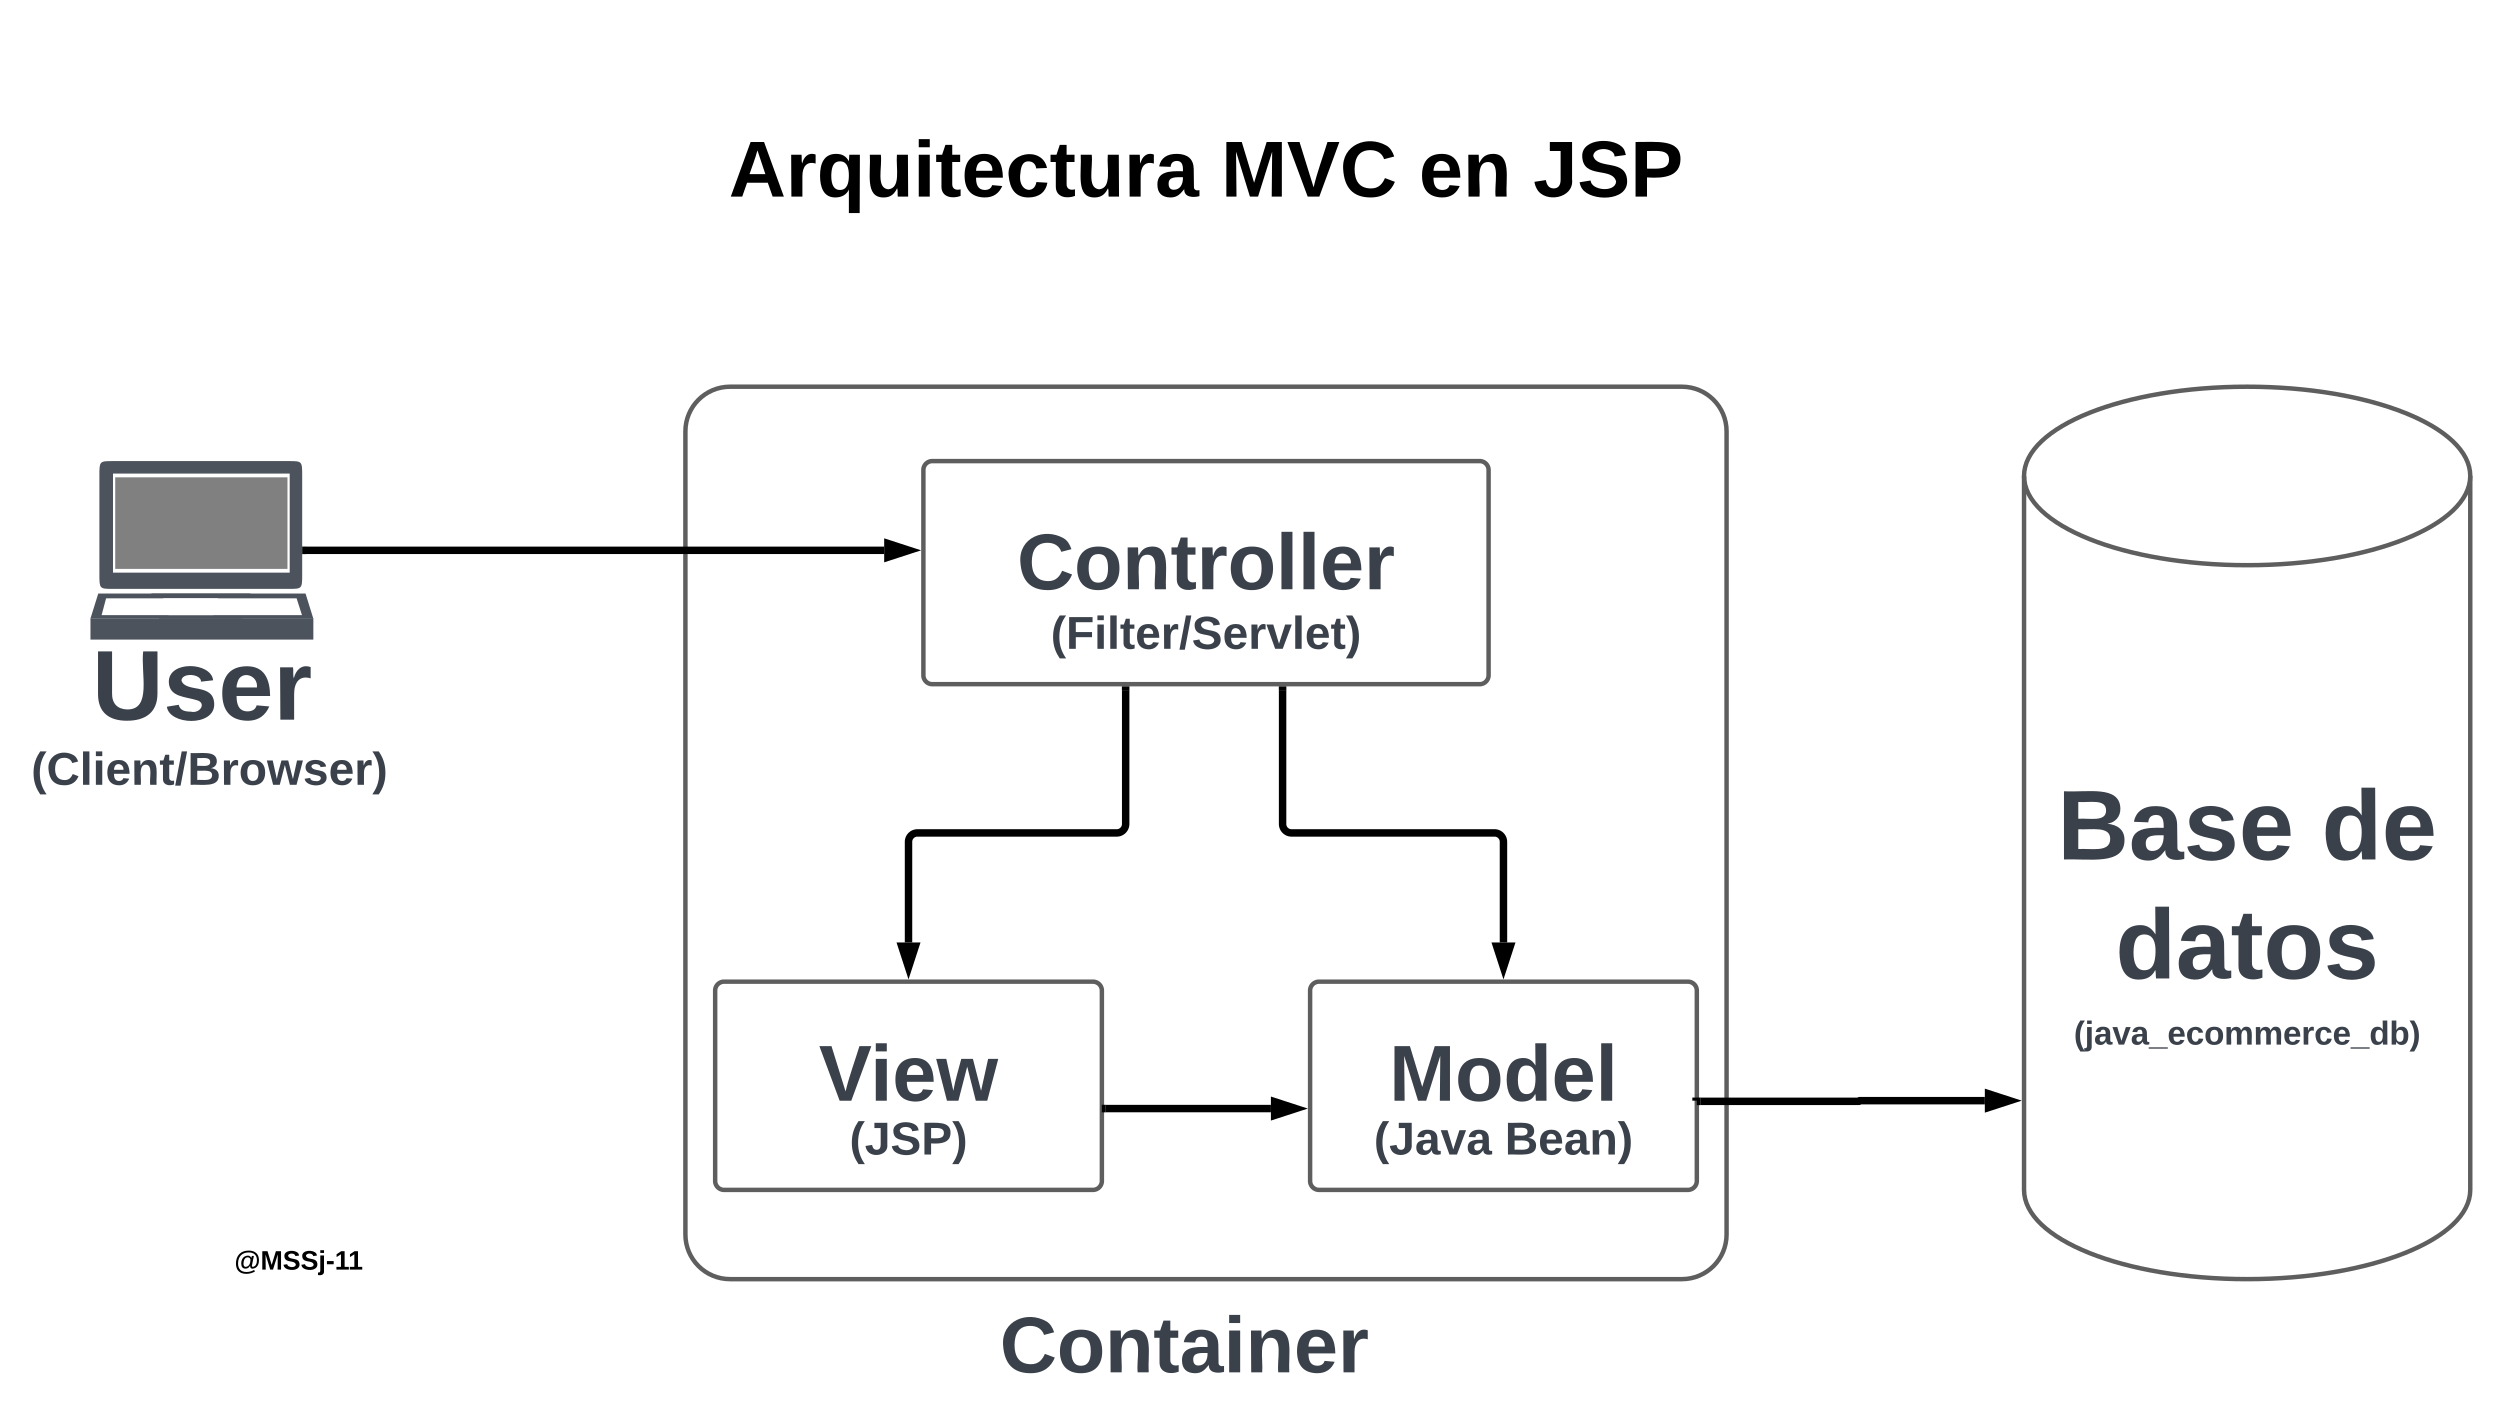 <svg xmlns="http://www.w3.org/2000/svg" xmlns:xlink="http://www.w3.org/1999/xlink" xmlns:lucid="lucid" width="1680.82" height="960"><g transform="translate(-139.179 -140)" lucid:page-tab-id="0_0"><path d="M0 0h1870.87v1322.84H0z" fill="#fff"/><path d="M1270 400c16.57 0 30 13.43 30 30v540c0 16.57-13.43 30-30 30H630c-16.57 0-30-13.43-30-30V430c0-16.57 13.43-30 30-30z" stroke="#5e5e5e" stroke-width="3" fill-opacity="0"/><path d="M815.43 1020h240v60h-240z" fill="none"/><use xlink:href="#a" transform="matrix(1,0,0,1,815.433,1020) translate(-4.074 42.667)"/><path d="M220 960h240v60H220z" fill="none"/><use xlink:href="#b" transform="matrix(1,0,0,1,225,965) translate(71.775 28.6)"/><path d="M600 160h700v202H600z" fill="none"/><use xlink:href="#c" transform="matrix(1,0,0,1,605,165) translate(24.185 107.167)"/><use xlink:href="#d" transform="matrix(1,0,0,1,605,165) translate(355.148 107.167)"/><use xlink:href="#e" transform="matrix(1,0,0,1,605,165) translate(488.185 107.167)"/><use xlink:href="#f" transform="matrix(1,0,0,1,605,165) translate(565.074 107.167)"/><path d="M1800 940c0 33.14-67.16 60-150 60s-150-26.86-150-60V460c0-33.14 67.16-60 150-60s150 26.86 150 60z" stroke="#5e5e5e" stroke-width="3" fill="#fff"/><path d="M1800 460c0 33.14-67.16 60-150 60s-150-26.86-150-60" stroke="#5e5e5e" stroke-width="3" fill="none"/><use xlink:href="#g" transform="matrix(1,0,0,1,1505,525) translate(17.407 192.865)"/><use xlink:href="#h" transform="matrix(1,0,0,1,1505,525) translate(195 192.865)"/><use xlink:href="#i" transform="matrix(1,0,0,1,1505,525) translate(56.389 272.865)"/><use xlink:href="#j" transform="matrix(1,0,0,1,1505,525) translate(28.488 317.309)"/><path d="M215.15 450H333.2c9.15 0 9.15 0 9.15 10.08v65.76c0 10.08 0 10.08-9.15 10.08H215.15c-9.15 0-9.15 0-9.15-10.08v-65.76c0-10.08 0-10.08 9.15-10.08z" fill="#4c535d"/><path d="M215.15 458.4h118.8V525h-118.8v-66.6z" fill="#fff"/><path d="M216.65 460.92h115.8v61.56h-115.8v-61.56z" fill="gray"/><path d="M200 555.72h149.85V570H200v-14.28z" fill="#4c535d"/><path d="M240.95 539.04H344.6l5.25 16.92H246.2l-5.25-16.92z" fill="#4c535d"/><path d="M307.55 539.04h-102.3l-5.25 16.8h102.3l5.25-16.8z" fill="#4c535d"/><path d="M248.9 542.28h89.7l3.6 11.28h-89.7l-3.6-11.28z" fill="#fff"/><path d="M285.8 542.28h-75.3l-3 11.28h75.3l3-11.28z" fill="#fff"/><use xlink:href="#k" transform="matrix(1,0,0,1,170,570) translate(31.019 53.833)"/><path d="M760 456a6 6 0 0 1 6-6h368a6 6 0 0 1 6 6v138a6 6 0 0 1-6 6H766a6 6 0 0 1-6-6z" stroke="#5e5e5e" stroke-width="3" fill="#fff"/><use xlink:href="#l" transform="matrix(1,0,0,1,772,462) translate(50.963 74.167)"/><path d="M830 540h240v60H830z" fill="none"/><use xlink:href="#m" transform="matrix(1,0,0,1,830,540) translate(15.648 36.222)"/><path d="M620 806a6 6 0 0 1 6-6h248a6 6 0 0 1 6 6v128a6 6 0 0 1-6 6H626a6 6 0 0 1-6-6z" stroke="#5e5e5e" stroke-width="3" fill="#fff"/><use xlink:href="#n" transform="matrix(1,0,0,1,632,812) translate(57.778 68.042)"/><path d="M1020 806a6 6 0 0 1 6-6h248a6 6 0 0 1 6 6v128a6 6 0 0 1-6 6h-248a6 6 0 0 1-6-6z" stroke="#5e5e5e" stroke-width="3" fill="#fff"/><use xlink:href="#o" transform="matrix(1,0,0,1,1032,812) translate(41.185 68.042)"/><path d="M620 880h260v60H620z" fill="none"/><use xlink:href="#p" transform="matrix(1,0,0,1,620,880) translate(90.333 36.222)"/><path d="M1020 880h260v60h-260z" fill="none"/><use xlink:href="#q" transform="matrix(1,0,0,1,1020,880) translate(42.889 36.222)"/><use xlink:href="#r" transform="matrix(1,0,0,1,1020,880) translate(130.951 36.222)"/><path d="M882.5 885.32h111.14" stroke="#000" stroke-width="5" fill="none"/><path d="M882.56 887.82H880v-5h2.56z" stroke="#000" stroke-width=".05"/><path d="M1010.4 885.32l-14.26 4.63v-9.27z" stroke="#000" stroke-width="5"/><path d="M896 604v90a6 6 0 0 1-6 6H756a6 6 0 0 0-6 6v67.64" stroke="#000" stroke-width="5" fill="none"/><path d="M898.5 604.06h-5v-2.56h5z" stroke="#000" stroke-width=".05"/><path d="M750 790.4l-4.63-14.26h9.26z" stroke="#000" stroke-width="5"/><path d="M1001.5 604v90a6 6 0 0 0 6 6H1144a6 6 0 0 1 6 6v67.64" stroke="#000" stroke-width="5" fill="none"/><path d="M1004 604.06h-5v-2.56h5z" stroke="#000" stroke-width=".05"/><path d="M1150 790.4l-4.63-14.26h9.27z" stroke="#000" stroke-width="5"/><path d="M1282.5 880.46h106.52a.23.23 0 0 0 .23-.23.23.23 0 0 1 .23-.23h84.16" stroke="#000" stroke-width="5" fill="none"/><path d="M1282.56 882.96H1280V880h-3v-2.04h5.56z" stroke="#000" stroke-width=".05"/><path d="M1490.4 880l-14.26 4.63v-9.26z" stroke="#000" stroke-width="5"/><path d="M344.85 510h388.8" stroke="#000" stroke-width="5" fill="none"/><path d="M344.9 512.5h-2.55v-5h2.56z" stroke="#000" stroke-width=".05"/><path d="M750.4 510l-14.26 4.63v-9.26z" stroke="#000" stroke-width="5"/><path d="M160 631.42h240v60H160z" fill="none"/><g><use xlink:href="#s" transform="matrix(1,0,0,1,160,631.417) translate(0.179 36.222)"/></g><defs><path fill="#3a414a" d="M67-125c0 53 21 87 73 88 37 1 54-22 65-47l45 17C233-25 199 4 140 4 58 4 20-42 15-125 8-235 124-281 211-232c18 10 29 29 36 50l-46 12c-8-25-30-41-62-41-52 0-71 34-72 86" id="t"/><path fill="#3a414a" d="M110-194c64 0 96 36 96 99 0 64-35 99-97 99-61 0-95-36-95-99 0-62 34-99 96-99zm-1 164c35 0 45-28 45-65 0-40-10-65-43-65-34 0-45 26-45 65 0 36 10 65 43 65" id="u"/><path fill="#3a414a" d="M135-194c87-1 58 113 63 194h-50c-7-57 23-157-34-157-59 0-34 97-39 157H25l-1-190h47c2 12-1 28 3 38 12-26 28-41 61-42" id="v"/><path fill="#3a414a" d="M115-3C79 11 28 4 28-45v-112H4v-33h27l15-45h31v45h36v33H77v99c-1 23 16 31 38 25v30" id="w"/><path fill="#3a414a" d="M133-34C117-15 103 5 69 4 32 3 11-16 11-54c-1-60 55-63 116-61 1-26-3-47-28-47-18 1-26 9-28 27l-52-2c7-38 36-58 82-57s74 22 75 68l1 82c-1 14 12 18 25 15v27c-30 8-71 5-69-32zm-48 3c29 0 43-24 42-57-32 0-66-3-65 30 0 17 8 27 23 27" id="x"/><path fill="#3a414a" d="M25-224v-37h50v37H25zM25 0v-190h50V0H25" id="y"/><path fill="#3a414a" d="M185-48c-13 30-37 53-82 52C43 2 14-33 14-96s30-98 90-98c62 0 83 45 84 108H66c0 31 8 55 39 56 18 0 30-7 34-22zm-45-69c5-46-57-63-70-21-2 6-4 13-4 21h74" id="z"/><path fill="#3a414a" d="M135-150c-39-12-60 13-60 57V0H25l-1-190h47c2 13-1 29 3 40 6-28 27-53 61-41v41" id="A"/><g id="a"><use transform="matrix(0.148,0,0,0.148,0,0)" xlink:href="#t"/><use transform="matrix(0.148,0,0,0.148,38.37,0)" xlink:href="#u"/><use transform="matrix(0.148,0,0,0.148,70.815,0)" xlink:href="#v"/><use transform="matrix(0.148,0,0,0.148,103.259,0)" xlink:href="#w"/><use transform="matrix(0.148,0,0,0.148,120.889,0)" xlink:href="#x"/><use transform="matrix(0.148,0,0,0.148,150.519,0)" xlink:href="#y"/><use transform="matrix(0.148,0,0,0.148,165.333,0)" xlink:href="#v"/><use transform="matrix(0.148,0,0,0.148,197.778,0)" xlink:href="#z"/><use transform="matrix(0.148,0,0,0.148,227.407,0)" xlink:href="#A"/></g><path d="M192-256c86 0 138 45 138 129 0 61-26 109-84 114-27 2-36-18-34-42-11 22-31 42-62 42-41 0-58-28-58-68 0-58 29-104 88-107 26-1 39 14 48 30l7-26h27L235-53c-1 11 6 15 14 16 38-7 54-45 54-90 0-68-42-104-111-104-92 0-143 58-143 150C49-9 89 32 162 32c43 0 75-12 103-28l11 22c-32 17-67 31-116 31C71 57 21 7 21-81c0-109 65-175 171-175zM156-38c42-5 58-44 60-89 1-24-14-38-37-38-41 0-55 40-57 84-1 25 9 46 34 43" id="B"/><path d="M230 0l2-204L168 0h-37L68-204 70 0H24v-248h70l56 185 57-185h69V0h-46" id="C"/><path d="M169-182c-1-43-94-46-97-3 18 66 151 10 154 114 3 95-165 93-204 36-6-8-10-19-12-30l50-8c3 46 112 56 116 5-17-69-150-10-154-114-4-87 153-88 188-35 5 8 8 18 10 28" id="D"/><path d="M25-224v-37h50v37H25zM75 22c2 45-34 59-81 51V38c22 5 31-5 31-27v-201h50V22" id="E"/><path d="M14-72v-43h91v43H14" id="F"/><path d="M23 0v-37h61v-169l-59 37v-38l62-41h46v211h57V0H23" id="G"/><g id="b"><use transform="matrix(0.05,0,0,0.05,0,0)" xlink:href="#B"/><use transform="matrix(0.05,0,0,0.05,17.55,0)" xlink:href="#C"/><use transform="matrix(0.05,0,0,0.05,32.5,0)" xlink:href="#D"/><use transform="matrix(0.05,0,0,0.05,44.5,0)" xlink:href="#D"/><use transform="matrix(0.05,0,0,0.05,56.5,0)" xlink:href="#E"/><use transform="matrix(0.05,0,0,0.05,61.5,0)" xlink:href="#F"/><use transform="matrix(0.05,0,0,0.05,67.45,0)" xlink:href="#G"/><use transform="matrix(0.05,0,0,0.05,76.45,0)" xlink:href="#G"/></g><path d="M199 0l-22-63H83L61 0H9l90-248h61L250 0h-51zm-33-102l-36-108c-10 38-24 72-36 108h72" id="H"/><path d="M135-150c-39-12-60 13-60 57V0H25l-1-190h47c2 13-1 29 3 40 6-28 27-53 61-41v41" id="I"/><path d="M84 4C32 4 15-41 15-95c0-55 18-99 73-99 29 0 47 12 58 34l2-30h48l-1 265h-49V-32C136-9 114 4 84 4zm21-34c32 0 41-29 41-66 0-36-9-64-40-64-33 0-39 30-40 65 0 43 13 65 39 65" id="J"/><path d="M85 4C-2 5 27-109 22-190h50c7 57-23 150 33 157 60-5 35-97 40-157h50l1 190h-47c-2-12 1-28-3-38-12 25-28 42-61 42" id="K"/><path d="M25-224v-37h50v37H25zM25 0v-190h50V0H25" id="L"/><path d="M115-3C79 11 28 4 28-45v-112H4v-33h27l15-45h31v45h36v33H77v99c-1 23 16 31 38 25v30" id="M"/><path d="M185-48c-13 30-37 53-82 52C43 2 14-33 14-96s30-98 90-98c62 0 83 45 84 108H66c0 31 8 55 39 56 18 0 30-7 34-22zm-45-69c5-46-57-63-70-21-2 6-4 13-4 21h74" id="N"/><path d="M190-63c-7 42-38 67-86 67-59 0-84-38-90-98-12-110 154-137 174-36l-49 2c-2-19-15-32-35-32-30 0-35 28-38 64-6 74 65 87 74 30" id="O"/><path d="M133-34C117-15 103 5 69 4 32 3 11-16 11-54c-1-60 55-63 116-61 1-26-3-47-28-47-18 1-26 9-28 27l-52-2c7-38 36-58 82-57s74 22 75 68l1 82c-1 14 12 18 25 15v27c-30 8-71 5-69-32zm-48 3c29 0 43-24 42-57-32 0-66-3-65 30 0 17 8 27 23 27" id="P"/><g id="c"><use transform="matrix(0.148,0,0,0.148,0,0)" xlink:href="#H"/><use transform="matrix(0.148,0,0,0.148,38.37,0)" xlink:href="#I"/><use transform="matrix(0.148,0,0,0.148,59.111,0)" xlink:href="#J"/><use transform="matrix(0.148,0,0,0.148,91.556,0)" xlink:href="#K"/><use transform="matrix(0.148,0,0,0.148,124,0)" xlink:href="#L"/><use transform="matrix(0.148,0,0,0.148,138.815,0)" xlink:href="#M"/><use transform="matrix(0.148,0,0,0.148,156.444,0)" xlink:href="#N"/><use transform="matrix(0.148,0,0,0.148,186.074,0)" xlink:href="#O"/><use transform="matrix(0.148,0,0,0.148,215.704,0)" xlink:href="#M"/><use transform="matrix(0.148,0,0,0.148,233.333,0)" xlink:href="#K"/><use transform="matrix(0.148,0,0,0.148,265.778,0)" xlink:href="#I"/><use transform="matrix(0.148,0,0,0.148,286.519,0)" xlink:href="#P"/></g><path d="M147 0H94L2-248h55l64 206c17-72 42-137 63-206h54" id="Q"/><path d="M67-125c0 53 21 87 73 88 37 1 54-22 65-47l45 17C233-25 199 4 140 4 58 4 20-42 15-125 8-235 124-281 211-232c18 10 29 29 36 50l-46 12c-8-25-30-41-62-41-52 0-71 34-72 86" id="R"/><g id="d"><use transform="matrix(0.148,0,0,0.148,0,0)" xlink:href="#C"/><use transform="matrix(0.148,0,0,0.148,44.296,0)" xlink:href="#Q"/><use transform="matrix(0.148,0,0,0.148,79.852,0)" xlink:href="#R"/></g><path d="M135-194c87-1 58 113 63 194h-50c-7-57 23-157-34-157-59 0-34 97-39 157H25l-1-190h47c2 12-1 28 3 38 12-26 28-41 61-42" id="S"/><g id="e"><use transform="matrix(0.148,0,0,0.148,0,0)" xlink:href="#N"/><use transform="matrix(0.148,0,0,0.148,29.63,0)" xlink:href="#S"/></g><path d="M176-78C186 10 51 31 16-35c-5-9-9-19-11-32l52-8c4 21 12 37 35 38 23 0 32-16 32-40v-130H75v-41h101v170" id="T"/><path d="M24-248c93 1 206-16 204 79-1 75-69 88-152 82V0H24v-248zm52 121c47 0 100 7 100-41 0-47-54-39-100-39v80" id="U"/><g id="f"><use transform="matrix(0.148,0,0,0.148,0,0)" xlink:href="#T"/><use transform="matrix(0.148,0,0,0.148,29.63,0)" xlink:href="#D"/><use transform="matrix(0.148,0,0,0.148,65.185,0)" xlink:href="#U"/></g><path fill="#3a414a" d="M182-130c37 4 62 22 62 59C244 23 116-4 24 0v-248c84 5 203-23 205 63 0 31-19 50-47 55zM76-148c40-3 101 13 101-30 0-44-60-28-101-31v61zm0 110c48-3 116 14 116-37 0-48-69-32-116-35v72" id="V"/><path fill="#3a414a" d="M137-138c1-29-70-34-71-4 15 46 118 7 119 86 1 83-164 76-172 9l43-7c4 19 20 25 44 25 33 8 57-30 24-41C81-84 22-81 20-136c-2-80 154-74 161-7" id="W"/><g id="g"><use transform="matrix(0.185,0,0,0.185,0,0)" xlink:href="#V"/><use transform="matrix(0.185,0,0,0.185,47.963,0)" xlink:href="#x"/><use transform="matrix(0.185,0,0,0.185,85,0)" xlink:href="#W"/><use transform="matrix(0.185,0,0,0.185,122.037,0)" xlink:href="#z"/></g><path fill="#3a414a" d="M88-194c31-1 46 15 58 34l-1-101h50l1 261h-48c-2-10 0-23-3-31C134-8 116 4 84 4 32 4 16-41 15-95c0-56 19-97 73-99zm17 164c33 0 40-30 41-66 1-37-9-64-41-64s-38 30-39 65c0 43 13 65 39 65" id="X"/><g id="h"><use transform="matrix(0.185,0,0,0.185,0,0)" xlink:href="#X"/><use transform="matrix(0.185,0,0,0.185,40.556,0)" xlink:href="#z"/></g><g id="i"><use transform="matrix(0.185,0,0,0.185,0,0)" xlink:href="#X"/><use transform="matrix(0.185,0,0,0.185,40.556,0)" xlink:href="#x"/><use transform="matrix(0.185,0,0,0.185,77.593,0)" xlink:href="#w"/><use transform="matrix(0.185,0,0,0.185,99.63,0)" xlink:href="#u"/><use transform="matrix(0.185,0,0,0.185,140.185,0)" xlink:href="#W"/></g><path fill="#3a414a" d="M67-93c0 74 22 123 53 168H70C40 30 18-18 18-93s22-123 52-168h50c-32 44-53 94-53 168" id="Y"/><path fill="#3a414a" d="M25-224v-37h50v37H25zM75 22c2 45-34 59-81 51V38c22 5 31-5 31-27v-201h50V22" id="Z"/><path fill="#3a414a" d="M128 0H69L1-190h53L99-40l48-150h52" id="aa"/><path fill="#3a414a" d="M-4 44V30h207v14H-4" id="ab"/><path fill="#3a414a" d="M190-63c-7 42-38 67-86 67-59 0-84-38-90-98-12-110 154-137 174-36l-49 2c-2-19-15-32-35-32-30 0-35 28-38 64-6 74 65 87 74 30" id="ac"/><path fill="#3a414a" d="M220-157c-53 9-28 100-34 157h-49v-107c1-27-5-49-29-50C55-147 81-57 75 0H25l-1-190h47c2 12-1 28 3 38 10-53 101-56 108 0 13-22 24-43 59-42 82 1 51 116 57 194h-49v-107c-1-25-5-48-29-50" id="ad"/><path fill="#3a414a" d="M135-194c52 0 70 43 70 98 0 56-19 99-73 100-30 1-46-15-58-35L72 0H24l1-261h50v104c11-23 29-37 60-37zM114-30c31 0 40-27 40-66 0-37-7-63-39-63s-41 28-41 65c0 36 8 64 40 64" id="ae"/><path fill="#3a414a" d="M102-93c0 74-22 123-52 168H0C30 29 54-18 53-93c0-74-22-123-53-168h50c30 45 52 94 52 168" id="af"/><g id="j"><use transform="matrix(0.062,0,0,0.062,0,0)" xlink:href="#Y"/><use transform="matrix(0.062,0,0,0.062,7.346,0)" xlink:href="#Z"/><use transform="matrix(0.062,0,0,0.062,13.519,0)" xlink:href="#x"/><use transform="matrix(0.062,0,0,0.062,25.864,0)" xlink:href="#aa"/><use transform="matrix(0.062,0,0,0.062,38.21,0)" xlink:href="#x"/><use transform="matrix(0.062,0,0,0.062,50.556,0)" xlink:href="#ab"/><use transform="matrix(0.062,0,0,0.062,62.901,0)" xlink:href="#z"/><use transform="matrix(0.062,0,0,0.062,75.247,0)" xlink:href="#ac"/><use transform="matrix(0.062,0,0,0.062,87.593,0)" xlink:href="#u"/><use transform="matrix(0.062,0,0,0.062,101.111,0)" xlink:href="#ad"/><use transform="matrix(0.062,0,0,0.062,120.864,0)" xlink:href="#ad"/><use transform="matrix(0.062,0,0,0.062,140.617,0)" xlink:href="#z"/><use transform="matrix(0.062,0,0,0.062,152.963,0)" xlink:href="#A"/><use transform="matrix(0.062,0,0,0.062,161.605,0)" xlink:href="#ac"/><use transform="matrix(0.062,0,0,0.062,173.951,0)" xlink:href="#z"/><use transform="matrix(0.062,0,0,0.062,186.296,0)" xlink:href="#ab"/><use transform="matrix(0.062,0,0,0.062,198.642,0)" xlink:href="#X"/><use transform="matrix(0.062,0,0,0.062,212.16,0)" xlink:href="#ae"/><use transform="matrix(0.062,0,0,0.062,225.679,0)" xlink:href="#af"/></g><path fill="#3a414a" d="M238-95c0 69-44 99-111 99C63 4 22-25 22-93v-155h51v151c-1 38 19 59 55 60 90 1 49-130 58-211h52v153" id="ag"/><g id="k"><use transform="matrix(0.185,0,0,0.185,0,0)" xlink:href="#ag"/><use transform="matrix(0.185,0,0,0.185,47.963,0)" xlink:href="#W"/><use transform="matrix(0.185,0,0,0.185,85,0)" xlink:href="#z"/><use transform="matrix(0.185,0,0,0.185,122.037,0)" xlink:href="#A"/></g><path fill="#3a414a" d="M25 0v-261h50V0H25" id="ah"/><g id="l"><use transform="matrix(0.148,0,0,0.148,0,0)" xlink:href="#t"/><use transform="matrix(0.148,0,0,0.148,38.37,0)" xlink:href="#u"/><use transform="matrix(0.148,0,0,0.148,70.815,0)" xlink:href="#v"/><use transform="matrix(0.148,0,0,0.148,103.259,0)" xlink:href="#w"/><use transform="matrix(0.148,0,0,0.148,120.889,0)" xlink:href="#A"/><use transform="matrix(0.148,0,0,0.148,141.63,0)" xlink:href="#u"/><use transform="matrix(0.148,0,0,0.148,174.074,0)" xlink:href="#ah"/><use transform="matrix(0.148,0,0,0.148,188.889,0)" xlink:href="#ah"/><use transform="matrix(0.148,0,0,0.148,203.704,0)" xlink:href="#z"/><use transform="matrix(0.148,0,0,0.148,233.333,0)" xlink:href="#A"/></g><path fill="#3a414a" d="M76-208v77h127v40H76V0H24v-248h183v40H76" id="ai"/><path fill="#3a414a" d="M4 7l51-268h42L46 7H4" id="aj"/><path fill="#3a414a" d="M169-182c-1-43-94-46-97-3 18 66 151 10 154 114 3 95-165 93-204 36-6-8-10-19-12-30l50-8c3 46 112 56 116 5-17-69-150-10-154-114-4-87 153-88 188-35 5 8 8 18 10 28" id="ak"/><g id="m"><use transform="matrix(0.086,0,0,0.086,0,0)" xlink:href="#Y"/><use transform="matrix(0.086,0,0,0.086,10.284,0)" xlink:href="#ai"/><use transform="matrix(0.086,0,0,0.086,29.21,0)" xlink:href="#y"/><use transform="matrix(0.086,0,0,0.086,37.852,0)" xlink:href="#ah"/><use transform="matrix(0.086,0,0,0.086,46.494,0)" xlink:href="#w"/><use transform="matrix(0.086,0,0,0.086,56.778,0)" xlink:href="#z"/><use transform="matrix(0.086,0,0,0.086,74.062,0)" xlink:href="#A"/><use transform="matrix(0.086,0,0,0.086,86.16,0)" xlink:href="#aj"/><use transform="matrix(0.086,0,0,0.086,94.802,0)" xlink:href="#ak"/><use transform="matrix(0.086,0,0,0.086,115.543,0)" xlink:href="#z"/><use transform="matrix(0.086,0,0,0.086,132.827,0)" xlink:href="#A"/><use transform="matrix(0.086,0,0,0.086,144.926,0)" xlink:href="#aa"/><use transform="matrix(0.086,0,0,0.086,162.21,0)" xlink:href="#ah"/><use transform="matrix(0.086,0,0,0.086,170.852,0)" xlink:href="#z"/><use transform="matrix(0.086,0,0,0.086,188.136,0)" xlink:href="#w"/><use transform="matrix(0.086,0,0,0.086,198.42,0)" xlink:href="#af"/></g><path fill="#3a414a" d="M147 0H94L2-248h55l64 206c17-72 42-137 63-206h54" id="al"/><path fill="#3a414a" d="M231 0h-52l-39-155L100 0H48L-1-190h46L77-45c9-52 24-97 36-145h53l37 145 32-145h46" id="am"/><g id="n"><use transform="matrix(0.148,0,0,0.148,0,0)" xlink:href="#al"/><use transform="matrix(0.148,0,0,0.148,34.519,0)" xlink:href="#y"/><use transform="matrix(0.148,0,0,0.148,49.333,0)" xlink:href="#z"/><use transform="matrix(0.148,0,0,0.148,78.963,0)" xlink:href="#am"/></g><path fill="#3a414a" d="M230 0l2-204L168 0h-37L68-204 70 0H24v-248h70l56 185 57-185h69V0h-46" id="an"/><g id="o"><use transform="matrix(0.148,0,0,0.148,0,0)" xlink:href="#an"/><use transform="matrix(0.148,0,0,0.148,44.296,0)" xlink:href="#u"/><use transform="matrix(0.148,0,0,0.148,76.741,0)" xlink:href="#X"/><use transform="matrix(0.148,0,0,0.148,109.185,0)" xlink:href="#z"/><use transform="matrix(0.148,0,0,0.148,138.815,0)" xlink:href="#ah"/></g><path fill="#3a414a" d="M176-78C186 10 51 31 16-35c-5-9-9-19-11-32l52-8c4 21 12 37 35 38 23 0 32-16 32-40v-130H75v-41h101v170" id="ao"/><path fill="#3a414a" d="M24-248c93 1 206-16 204 79-1 75-69 88-152 82V0H24v-248zm52 121c47 0 100 7 100-41 0-47-54-39-100-39v80" id="ap"/><g id="p"><use transform="matrix(0.086,0,0,0.086,0,0)" xlink:href="#Y"/><use transform="matrix(0.086,0,0,0.086,10.284,0)" xlink:href="#ao"/><use transform="matrix(0.086,0,0,0.086,27.568,0)" xlink:href="#ak"/><use transform="matrix(0.086,0,0,0.086,48.309,0)" xlink:href="#ap"/><use transform="matrix(0.086,0,0,0.086,69.049,0)" xlink:href="#af"/></g><g id="q"><use transform="matrix(0.086,0,0,0.086,0,0)" xlink:href="#Y"/><use transform="matrix(0.086,0,0,0.086,10.284,0)" xlink:href="#ao"/><use transform="matrix(0.086,0,0,0.086,27.568,0)" xlink:href="#x"/><use transform="matrix(0.086,0,0,0.086,44.852,0)" xlink:href="#aa"/><use transform="matrix(0.086,0,0,0.086,62.136,0)" xlink:href="#x"/></g><g id="r"><use transform="matrix(0.086,0,0,0.086,0,0)" xlink:href="#V"/><use transform="matrix(0.086,0,0,0.086,22.383,0)" xlink:href="#z"/><use transform="matrix(0.086,0,0,0.086,39.667,0)" xlink:href="#x"/><use transform="matrix(0.086,0,0,0.086,56.951,0)" xlink:href="#v"/><use transform="matrix(0.086,0,0,0.086,75.877,0)" xlink:href="#af"/></g><g id="s"><use transform="matrix(0.086,0,0,0.086,0,0)" xlink:href="#Y"/><use transform="matrix(0.086,0,0,0.086,10.284,0)" xlink:href="#t"/><use transform="matrix(0.086,0,0,0.086,32.667,0)" xlink:href="#ah"/><use transform="matrix(0.086,0,0,0.086,41.309,0)" xlink:href="#y"/><use transform="matrix(0.086,0,0,0.086,49.951,0)" xlink:href="#z"/><use transform="matrix(0.086,0,0,0.086,67.235,0)" xlink:href="#v"/><use transform="matrix(0.086,0,0,0.086,86.16,0)" xlink:href="#w"/><use transform="matrix(0.086,0,0,0.086,96.444,0)" xlink:href="#aj"/><use transform="matrix(0.086,0,0,0.086,105.086,0)" xlink:href="#V"/><use transform="matrix(0.086,0,0,0.086,127.469,0)" xlink:href="#A"/><use transform="matrix(0.086,0,0,0.086,139.568,0)" xlink:href="#u"/><use transform="matrix(0.086,0,0,0.086,158.494,0)" xlink:href="#am"/><use transform="matrix(0.086,0,0,0.086,182.691,0)" xlink:href="#W"/><use transform="matrix(0.086,0,0,0.086,199.975,0)" xlink:href="#z"/><use transform="matrix(0.086,0,0,0.086,217.259,0)" xlink:href="#A"/><use transform="matrix(0.086,0,0,0.086,229.358,0)" xlink:href="#af"/></g></defs></g></svg>
